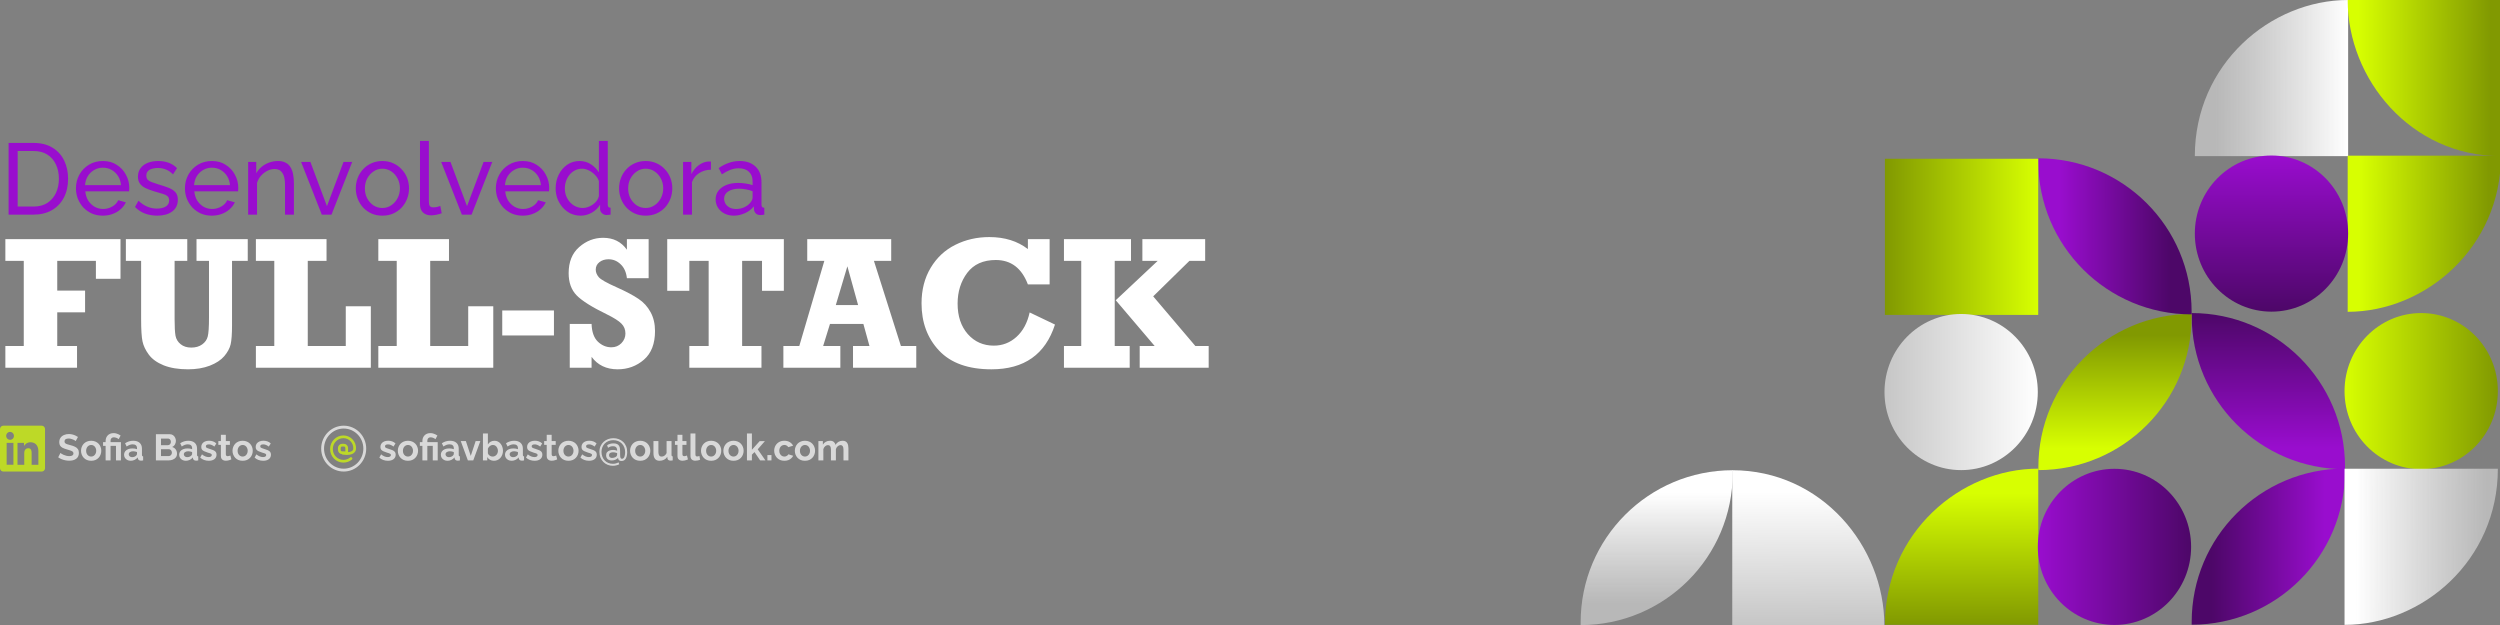 <svg width="1584" height="396" viewBox="0 0 1584 396" fill="none" xmlns="http://www.w3.org/2000/svg">
<rect x="0" y="0" width="1584" height="396" fill="#808080" stroke="none"/>
<g clip-path="url(#clip0_1376_3708)">
<path d="M1487.78 98.928L1487.78 0.001C1438.57 0 1390.64 40.699 1390.64 98.928L1487.78 98.928Z" fill="url(#paint0_linear_1376_3708)"/>
<path d="M1584.63 0.001L1487.49 0.001C1487.49 50.124 1527.46 98.929 1584.63 98.929L1584.63 0.001Z" fill="url(#paint1_linear_1376_3708)"/>
<path d="M1487.49 98.634L1487.49 197.562C1536.71 197.562 1584.63 156.864 1584.63 98.634L1487.49 98.634Z" fill="url(#paint2_linear_1376_3708)"/>
<ellipse cx="48.569" cy="49.463" rx="48.569" ry="49.463" transform="matrix(1 8.90318e-08 8.58428e-08 -1 1390.64 197.463)" fill="url(#paint3_linear_1376_3708)"/>
<path d="M1388.65 395.814C1442.29 395.814 1485.79 352.324 1485.79 298.676L1485.79 296.887V296.887C1432.14 296.887 1388.65 340.377 1388.65 394.025L1388.65 395.814V395.814Z" fill="url(#paint4_linear_1376_3708)"/>
<path d="M1388.65 200.14C1388.65 253.789 1432.14 297.28 1485.79 297.28V297.28L1485.79 295.493C1485.79 241.844 1442.3 198.353 1388.65 198.353V198.353L1388.65 200.14Z" fill="url(#paint5_linear_1376_3708)"/>
<ellipse cx="48.569" cy="49.463" rx="48.569" ry="49.463" transform="matrix(1 8.90318e-08 8.58428e-08 -1 1485.5 297.28)" fill="url(#paint6_linear_1376_3708)"/>
<path d="M1485.5 296.986L1485.5 395.914C1534.71 395.914 1582.64 355.216 1582.64 296.986L1485.5 296.986Z" fill="url(#paint7_linear_1376_3708)"/>
<path d="M1291.44 395.863L1291.44 296.935C1242.22 296.935 1194.3 337.634 1194.3 395.863L1291.44 395.863Z" fill="url(#paint8_linear_1376_3708)"/>
<ellipse cx="48.569" cy="49.463" rx="48.569" ry="49.463" transform="matrix(-1 0 0 1 1388.29 297.034)" fill="url(#paint9_linear_1376_3708)"/>
<path d="M1097.85 297.934C1044.64 297.934 1001.5 341.072 1001.5 394.284L1001.5 396.059V396.059C1054.71 396.059 1097.85 352.921 1097.85 299.708L1097.85 297.934V297.934Z" fill="url(#paint10_linear_1376_3708)"/>
<path d="M1097.56 396.058H1193.91C1193.91 346.342 1154.27 297.933 1097.56 297.933V396.058Z" fill="url(#paint11_linear_1376_3708)"/>
<path d="M1291.51 297.864C1345.16 297.845 1388.63 254.339 1388.61 200.69L1388.61 198.901V198.901C1334.97 198.921 1291.49 242.427 1291.51 296.075L1291.51 297.864V297.864Z" fill="url(#paint12_linear_1376_3708)"/>
<path d="M1388.61 197.41C1388.59 143.761 1345.09 100.285 1291.44 100.305V100.305L1291.44 102.092C1291.46 155.74 1334.96 199.216 1388.61 199.196V199.196L1388.61 197.41Z" fill="url(#paint13_linear_1376_3708)"/>
<rect width="98.927" height="97.139" transform="matrix(-0 -1 -1 0 1291.41 199.524)" fill="url(#paint14_linear_1376_3708)"/>
<ellipse cx="49.463" cy="48.569" rx="49.463" ry="48.569" transform="matrix(-0 -1 -1 0 1291.15 297.865)" fill="url(#paint15_linear_1376_3708)"/>
<path d="M5.44 136V90.56H21.184C26.048 90.56 30.101 91.584 33.344 93.632C36.629 95.637 39.083 98.368 40.704 101.824C42.325 105.237 43.136 109.035 43.136 113.216C43.136 117.824 42.24 121.835 40.448 125.248C38.656 128.661 36.117 131.307 32.832 133.184C29.547 135.061 25.664 136 21.184 136H5.44ZM37.312 113.216C37.312 109.803 36.672 106.773 35.392 104.128C34.155 101.483 32.341 99.413 29.952 97.92C27.563 96.427 24.64 95.68 21.184 95.68H11.2V130.88H21.184C24.683 130.88 27.627 130.112 30.016 128.576C32.405 126.997 34.219 124.885 35.456 122.24C36.693 119.552 37.312 116.544 37.312 113.216ZM65.141 136.64C62.623 136.64 60.319 136.192 58.228 135.296C56.181 134.357 54.389 133.099 52.852 131.52C51.359 129.899 50.186 128.043 49.333 125.952C48.522 123.861 48.117 121.643 48.117 119.296C48.117 116.139 48.842 113.259 50.292 110.656C51.743 108.053 53.748 105.963 56.309 104.384C58.911 102.805 61.877 102.016 65.204 102.016C68.575 102.016 71.498 102.827 73.972 104.448C76.49 106.027 78.431 108.117 79.796 110.72C81.204 113.28 81.909 116.053 81.909 119.04C81.909 119.467 81.887 119.893 81.844 120.32C81.844 120.704 81.823 121.003 81.781 121.216H54.069C54.239 123.392 54.837 125.333 55.861 127.04C56.927 128.704 58.292 130.027 59.956 131.008C61.62 131.947 63.413 132.416 65.332 132.416C67.38 132.416 69.3 131.904 71.093 130.88C72.927 129.856 74.186 128.512 74.868 126.848L79.733 128.192C79.007 129.813 77.919 131.264 76.469 132.544C75.061 133.824 73.375 134.827 71.412 135.552C69.493 136.277 67.402 136.64 65.141 136.64ZM53.877 117.312H76.66C76.49 115.136 75.871 113.216 74.805 111.552C73.738 109.888 72.373 108.587 70.709 107.648C69.044 106.709 67.21 106.24 65.204 106.24C63.242 106.24 61.428 106.709 59.764 107.648C58.1 108.587 56.735 109.888 55.669 111.552C54.645 113.216 54.047 115.136 53.877 117.312ZM99.625 136.64C96.852 136.64 94.249 136.192 91.817 135.296C89.385 134.357 87.294 132.971 85.545 131.136L87.721 127.168C89.641 128.96 91.561 130.24 93.481 131.008C95.401 131.776 97.364 132.16 99.369 132.16C101.673 132.16 103.55 131.733 105.001 130.88C106.452 129.984 107.177 128.683 107.177 126.976C107.177 125.739 106.793 124.821 106.025 124.224C105.3 123.627 104.254 123.136 102.889 122.752C101.524 122.325 99.902 121.856 98.025 121.344C95.721 120.661 93.78 119.936 92.201 119.168C90.622 118.4 89.428 117.44 88.617 116.288C87.806 115.136 87.401 113.685 87.401 111.936C87.401 109.803 87.956 108.011 89.065 106.56C90.174 105.067 91.689 103.936 93.609 103.168C95.572 102.4 97.79 102.016 100.265 102.016C102.74 102.016 104.98 102.4 106.985 103.168C108.99 103.936 110.718 105.067 112.169 106.56L109.609 110.464C108.286 109.099 106.836 108.096 105.257 107.456C103.678 106.773 101.908 106.432 99.945 106.432C98.793 106.432 97.662 106.581 96.553 106.88C95.444 107.136 94.526 107.627 93.801 108.352C93.076 109.035 92.713 110.016 92.713 111.296C92.713 112.363 92.99 113.216 93.545 113.856C94.142 114.453 94.996 114.965 96.105 115.392C97.257 115.819 98.644 116.288 100.265 116.8C102.782 117.525 104.958 118.251 106.793 118.976C108.67 119.701 110.121 120.64 111.145 121.792C112.169 122.944 112.681 124.544 112.681 126.592C112.681 129.749 111.486 132.224 109.097 134.016C106.708 135.765 103.55 136.64 99.625 136.64ZM134.203 136.64C131.686 136.64 129.382 136.192 127.291 135.296C125.243 134.357 123.451 133.099 121.915 131.52C120.422 129.899 119.248 128.043 118.395 125.952C117.584 123.861 117.179 121.643 117.179 119.296C117.179 116.139 117.904 113.259 119.355 110.656C120.806 108.053 122.811 105.963 125.371 104.384C127.974 102.805 130.939 102.016 134.267 102.016C137.638 102.016 140.56 102.827 143.035 104.448C145.552 106.027 147.494 108.117 148.859 110.72C150.267 113.28 150.971 116.053 150.971 119.04C150.971 119.467 150.95 119.893 150.907 120.32C150.907 120.704 150.886 121.003 150.843 121.216H123.131C123.302 123.392 123.899 125.333 124.923 127.04C125.99 128.704 127.355 130.027 129.019 131.008C130.683 131.947 132.475 132.416 134.395 132.416C136.443 132.416 138.363 131.904 140.155 130.88C141.99 129.856 143.248 128.512 143.931 126.848L148.795 128.192C148.07 129.813 146.982 131.264 145.531 132.544C144.123 133.824 142.438 134.827 140.475 135.552C138.555 136.277 136.464 136.64 134.203 136.64ZM122.939 117.312H145.723C145.552 115.136 144.934 113.216 143.867 111.552C142.8 109.888 141.435 108.587 139.771 107.648C138.107 106.709 136.272 106.24 134.267 106.24C132.304 106.24 130.491 106.709 128.827 107.648C127.163 108.587 125.798 109.888 124.731 111.552C123.707 113.216 123.11 115.136 122.939 117.312ZM186.224 136H180.592V117.312C180.592 113.771 180.037 111.189 178.928 109.568C177.861 107.904 176.218 107.072 174 107.072C172.464 107.072 170.928 107.456 169.392 108.224C167.898 108.992 166.554 110.037 165.36 111.36C164.208 112.64 163.376 114.133 162.864 115.84V136H157.232V102.592H162.352V109.76C163.248 108.181 164.4 106.816 165.808 105.664C167.216 104.512 168.816 103.616 170.608 102.976C172.4 102.336 174.277 102.016 176.24 102.016C178.16 102.016 179.76 102.379 181.04 103.104C182.362 103.787 183.386 104.768 184.112 106.048C184.88 107.285 185.413 108.757 185.712 110.464C186.053 112.171 186.224 114.027 186.224 116.032V136ZM203.894 136L190.774 102.592H196.662L207.158 130.624L217.654 102.592H223.158L210.038 136H203.894ZM242.261 136.64C239.744 136.64 237.461 136.192 235.413 135.296C233.365 134.357 231.594 133.099 230.101 131.52C228.608 129.899 227.456 128.043 226.645 125.952C225.834 123.861 225.429 121.664 225.429 119.36C225.429 117.013 225.834 114.795 226.645 112.704C227.456 110.613 228.608 108.779 230.101 107.2C231.594 105.579 233.365 104.32 235.413 103.424C237.504 102.485 239.786 102.016 242.261 102.016C244.778 102.016 247.061 102.485 249.109 103.424C251.157 104.32 252.928 105.579 254.421 107.2C255.957 108.779 257.13 110.613 257.941 112.704C258.752 114.795 259.157 117.013 259.157 119.36C259.157 121.664 258.752 123.861 257.941 125.952C257.13 128.043 255.978 129.899 254.485 131.52C252.992 133.099 251.2 134.357 249.109 135.296C247.061 136.192 244.778 136.64 242.261 136.64ZM231.189 119.424C231.189 121.728 231.68 123.819 232.661 125.696C233.685 127.573 235.029 129.067 236.693 130.176C238.357 131.243 240.213 131.776 242.261 131.776C244.309 131.776 246.165 131.221 247.829 130.112C249.536 129.003 250.88 127.509 251.861 125.632C252.885 123.712 253.397 121.6 253.397 119.296C253.397 116.992 252.885 114.901 251.861 113.024C250.88 111.147 249.536 109.653 247.829 108.544C246.165 107.435 244.309 106.88 242.261 106.88C240.213 106.88 238.357 107.456 236.693 108.608C235.029 109.717 233.685 111.211 232.661 113.088C231.68 114.965 231.189 117.077 231.189 119.424ZM266.11 89.28H271.742V127.36C271.742 129.195 271.998 130.325 272.51 130.752C273.022 131.179 273.64 131.392 274.366 131.392C275.262 131.392 276.115 131.307 276.926 131.136C277.736 130.923 278.419 130.709 278.974 130.496L279.87 135.104C278.931 135.488 277.822 135.808 276.542 136.064C275.262 136.32 274.131 136.448 273.15 136.448C270.974 136.448 269.246 135.829 267.966 134.592C266.728 133.355 266.11 131.627 266.11 129.408V89.28ZM292.644 136L279.524 102.592H285.412L295.908 130.624L306.404 102.592H311.908L298.788 136H292.644ZM331.203 136.64C328.686 136.64 326.382 136.192 324.291 135.296C322.243 134.357 320.451 133.099 318.915 131.52C317.422 129.899 316.248 128.043 315.395 125.952C314.584 123.861 314.179 121.643 314.179 119.296C314.179 116.139 314.904 113.259 316.355 110.656C317.806 108.053 319.811 105.963 322.371 104.384C324.974 102.805 327.939 102.016 331.267 102.016C334.638 102.016 337.56 102.827 340.035 104.448C342.552 106.027 344.494 108.117 345.859 110.72C347.267 113.28 347.971 116.053 347.971 119.04C347.971 119.467 347.95 119.893 347.907 120.32C347.907 120.704 347.886 121.003 347.843 121.216H320.131C320.302 123.392 320.899 125.333 321.923 127.04C322.99 128.704 324.355 130.027 326.019 131.008C327.683 131.947 329.475 132.416 331.395 132.416C333.443 132.416 335.363 131.904 337.155 130.88C338.99 129.856 340.248 128.512 340.931 126.848L345.795 128.192C345.07 129.813 343.982 131.264 342.531 132.544C341.123 133.824 339.438 134.827 337.475 135.552C335.555 136.277 333.464 136.64 331.203 136.64ZM319.939 117.312H342.723C342.552 115.136 341.934 113.216 340.867 111.552C339.8 109.888 338.435 108.587 336.771 107.648C335.107 106.709 333.272 106.24 331.267 106.24C329.304 106.24 327.491 106.709 325.827 107.648C324.163 108.587 322.798 109.888 321.731 111.552C320.707 113.216 320.11 115.136 319.939 117.312ZM352.056 119.36C352.056 116.203 352.696 113.323 353.976 110.72C355.298 108.075 357.09 105.963 359.352 104.384C361.656 102.805 364.28 102.016 367.224 102.016C369.912 102.016 372.322 102.72 374.456 104.128C376.589 105.536 378.253 107.243 379.448 109.248V89.28H385.08V129.6C385.08 130.283 385.208 130.795 385.464 131.136C385.762 131.435 386.232 131.605 386.872 131.648V136C385.805 136.171 384.973 136.256 384.376 136.256C383.266 136.256 382.285 135.872 381.432 135.104C380.621 134.336 380.216 133.483 380.216 132.544V129.728C378.893 131.861 377.122 133.547 374.904 134.784C372.685 136.021 370.381 136.64 367.992 136.64C365.688 136.64 363.554 136.192 361.592 135.296C359.672 134.357 357.986 133.077 356.536 131.456C355.128 129.835 354.018 128 353.208 125.952C352.44 123.861 352.056 121.664 352.056 119.36ZM379.448 124.288V114.688C378.936 113.237 378.104 111.936 376.952 110.784C375.8 109.589 374.498 108.651 373.048 107.968C371.64 107.243 370.232 106.88 368.824 106.88C367.16 106.88 365.645 107.243 364.28 107.968C362.957 108.651 361.805 109.589 360.824 110.784C359.885 111.936 359.16 113.259 358.648 114.752C358.136 116.245 357.88 117.803 357.88 119.424C357.88 121.088 358.157 122.667 358.712 124.16C359.309 125.653 360.12 126.976 361.144 128.128C362.21 129.28 363.426 130.176 364.792 130.816C366.2 131.456 367.714 131.776 369.336 131.776C370.36 131.776 371.405 131.584 372.472 131.2C373.581 130.816 374.626 130.283 375.608 129.6C376.589 128.917 377.421 128.128 378.104 127.232C378.786 126.293 379.234 125.312 379.448 124.288ZM409.074 136.64C406.556 136.64 404.274 136.192 402.226 135.296C400.178 134.357 398.407 133.099 396.914 131.52C395.42 129.899 394.268 128.043 393.458 125.952C392.647 123.861 392.242 121.664 392.242 119.36C392.242 117.013 392.647 114.795 393.458 112.704C394.268 110.613 395.42 108.779 396.914 107.2C398.407 105.579 400.178 104.32 402.226 103.424C404.316 102.485 406.599 102.016 409.074 102.016C411.591 102.016 413.874 102.485 415.922 103.424C417.97 104.32 419.74 105.579 421.234 107.2C422.77 108.779 423.943 110.613 424.754 112.704C425.564 114.795 425.97 117.013 425.97 119.36C425.97 121.664 425.564 123.861 424.754 125.952C423.943 128.043 422.791 129.899 421.298 131.52C419.804 133.099 418.012 134.357 415.922 135.296C413.874 136.192 411.591 136.64 409.074 136.64ZM398.002 119.424C398.002 121.728 398.492 123.819 399.474 125.696C400.498 127.573 401.842 129.067 403.506 130.176C405.17 131.243 407.026 131.776 409.074 131.776C411.122 131.776 412.978 131.221 414.642 130.112C416.348 129.003 417.692 127.509 418.674 125.632C419.698 123.712 420.21 121.6 420.21 119.296C420.21 116.992 419.698 114.901 418.674 113.024C417.692 111.147 416.348 109.653 414.642 108.544C412.978 107.435 411.122 106.88 409.074 106.88C407.026 106.88 405.17 107.456 403.506 108.608C401.842 109.717 400.498 111.211 399.474 113.088C398.492 114.965 398.002 117.077 398.002 119.424ZM450.458 107.52C447.642 107.563 445.146 108.288 442.97 109.696C440.837 111.061 439.322 112.96 438.426 115.392V136H432.794V102.592H438.042V110.336C439.194 108.032 440.709 106.176 442.586 104.768C444.506 103.317 446.511 102.507 448.602 102.336C449.029 102.336 449.391 102.336 449.69 102.336C449.989 102.336 450.245 102.357 450.458 102.4V107.52ZM453.42 126.336C453.42 124.203 454.017 122.368 455.212 120.832C456.449 119.253 458.135 118.037 460.268 117.184C462.401 116.331 464.876 115.904 467.692 115.904C469.185 115.904 470.764 116.032 472.428 116.288C474.092 116.501 475.564 116.843 476.844 117.312V114.88C476.844 112.32 476.076 110.315 474.54 108.864C473.004 107.371 470.828 106.624 468.012 106.624C466.177 106.624 464.407 106.965 462.7 107.648C461.036 108.288 459.265 109.227 457.388 110.464L455.34 106.496C457.516 105.003 459.692 103.893 461.868 103.168C464.044 102.4 466.305 102.016 468.652 102.016C472.919 102.016 476.289 103.211 478.764 105.6C481.239 107.947 482.476 111.232 482.476 115.456V129.6C482.476 130.283 482.604 130.795 482.86 131.136C483.159 131.435 483.628 131.605 484.268 131.648V136C483.713 136.085 483.223 136.149 482.796 136.192C482.412 136.235 482.092 136.256 481.836 136.256C480.513 136.256 479.511 135.893 478.828 135.168C478.188 134.443 477.825 133.675 477.74 132.864L477.612 130.752C476.161 132.629 474.263 134.08 471.916 135.104C469.569 136.128 467.244 136.64 464.94 136.64C462.721 136.64 460.737 136.192 458.988 135.296C457.239 134.357 455.873 133.12 454.892 131.584C453.911 130.005 453.42 128.256 453.42 126.336ZM475.18 128.704C475.692 128.107 476.097 127.509 476.396 126.912C476.695 126.272 476.844 125.739 476.844 125.312V121.152C475.521 120.64 474.135 120.256 472.684 120C471.233 119.701 469.804 119.552 468.396 119.552C465.537 119.552 463.212 120.128 461.42 121.28C459.671 122.389 458.796 123.925 458.796 125.888C458.796 126.955 459.073 128 459.628 129.024C460.225 130.005 461.079 130.816 462.188 131.456C463.34 132.096 464.748 132.416 466.412 132.416C468.161 132.416 469.825 132.075 471.404 131.392C472.983 130.667 474.241 129.771 475.18 128.704Z" fill="#990DCE"/>
<path d="M3.398 233V219.23H15.059V165.266H3.398V151.496H76.348V176.633H60.762V165.266H36.27V184.133H53.906V197.902H36.27V219.23H48.809V233H3.398ZM79.746 165.266V151.496H118.652V165.266H110.625V202.121C110.625 207.043 110.82 210.598 111.211 212.785C111.641 214.934 112.734 216.711 114.492 218.117C116.25 219.523 118.477 220.227 121.172 220.227C123.945 220.227 126.25 219.562 128.086 218.234C129.922 216.906 131.094 215.246 131.602 213.254C132.148 211.262 132.422 207.199 132.422 201.066V165.266H124.512V151.496H156.973V165.266H147.012V206.047C147.012 211.594 146.719 215.637 146.133 218.176C145.547 220.676 144.199 223.176 142.09 225.676C139.98 228.137 136.914 230.148 132.891 231.711C128.906 233.234 124.316 233.996 119.121 233.996C113.105 233.996 107.969 233.156 103.711 231.477C99.492 229.758 96.348 227.492 94.277 224.68C92.207 221.867 90.879 219.074 90.293 216.301C89.707 213.527 89.414 208.801 89.414 202.121V165.266H79.746ZM162.129 233V219.23H173.789V165.266H162.129V151.496H206.895V165.266H195V219.23H219.082V194.035H234.961V233H162.129ZM239.707 233V219.23H251.367V165.266H239.707V151.496H284.473V165.266H272.578V219.23H296.66V194.035H312.539V233H239.707ZM318.223 212.551V196.73H350.977V212.551H318.223ZM360.996 233V205.227H374.824C374.98 210.305 376.309 214.055 378.809 216.477C381.309 218.859 384.16 220.051 387.363 220.051C389.863 220.051 391.973 219.191 393.691 217.473C395.41 215.715 396.27 213.664 396.27 211.32C396.27 208.82 395.43 206.73 393.75 205.051C392.07 203.332 389.004 201.379 384.551 199.191C375.137 194.621 368.73 190.598 365.332 187.121C361.973 183.645 360.293 178.957 360.293 173.059C360.293 165.949 362.52 160.441 366.973 156.535C371.426 152.629 376.484 150.676 382.148 150.676C388.633 150.676 393.652 153.195 397.207 158.234V151.496H410.977V176.281H397.207C396.777 172.453 395.449 169.504 393.223 167.434C391.035 165.324 388.477 164.27 385.547 164.27C383.281 164.27 381.367 164.875 379.805 166.086C378.242 167.297 377.461 168.879 377.461 170.832C377.461 172.512 378.105 174.113 379.395 175.637C380.684 177.121 384.453 179.25 390.703 182.023C396.719 184.719 401.328 187.16 404.531 189.348C407.773 191.496 410.332 194.309 412.207 197.785C414.082 201.223 415.02 205.207 415.02 209.738C415.02 217.785 412.676 223.84 407.988 227.902C403.301 231.965 397.754 233.996 391.348 233.996C384.199 233.996 378.691 231.359 374.824 226.086V233H360.996ZM436.758 233V219.23H449.004V165.266H436.758V184.25H422.754V151.496H496.641V184.25H482.812V165.266H470.215V219.23H482.461V233H436.758ZM580.547 219.23V233H540.469V219.23H550.898L547.031 205.227H525.879L521.543 219.23H532.441V233H496.348V219.23H506.426L522.305 165.266H511.465V151.496H564.668V165.266H553.711L570.82 219.23H580.547ZM543.691 193.273L536.895 168.723L529.57 193.273H543.691ZM651.27 151.496H665.039V180.207H651.27C647.363 169.895 640.586 164.738 630.938 164.738C622.969 164.738 616.934 167.453 612.832 172.883C608.77 178.312 606.738 184.816 606.738 192.395C606.738 200.324 608.887 206.75 613.184 211.672C617.52 216.555 623.027 218.996 629.707 218.996C635.176 218.996 639.961 217.141 644.062 213.43C648.164 209.719 650.938 204.562 652.383 197.961L668.438 205.637C662.344 224.543 648.926 233.996 628.184 233.996C613.535 233.996 602.48 230.051 595.02 222.16C587.598 214.27 583.887 204.289 583.887 192.219C583.887 183.625 585.82 176.105 589.688 169.66C593.555 163.215 598.75 158.371 605.273 155.129C611.836 151.848 619.023 150.207 626.836 150.207C636.562 150.207 644.707 152.746 651.27 157.824V151.496ZM674.121 233V219.23H685.078V165.266H674.121V151.496H716.602V165.266H706.289V219.23H715.781V233H674.121ZM722.109 233V219.23H731.602L706.934 190.227L733.535 165.266H723.809V151.496H763.594V165.266H753.633L730.664 187.766L757.383 219.23H765.82V233H722.109Z" fill="white"/>
<g opacity="0.7">
<path d="M26.43 269.714H2.107C1.548 269.714 1.012 269.94 0.617 270.343C0.222 270.745 0 271.291 0 271.86V296.63C0 297.199 0.222 297.745 0.617 298.147C1.012 298.55 1.548 298.776 2.107 298.776H26.43C26.988 298.776 27.524 298.55 27.919 298.147C28.314 297.745 28.536 297.199 28.536 296.63V271.86C28.536 271.291 28.314 270.745 27.919 270.343C27.524 269.94 26.988 269.714 26.43 269.714ZM8.505 294.471H4.215V280.592H8.505V294.471ZM6.357 278.669C5.871 278.666 5.396 278.516 4.992 278.239C4.589 277.962 4.275 277.569 4.091 277.11C3.907 276.651 3.86 276.147 3.957 275.661C4.054 275.176 4.29 274.73 4.635 274.381C4.98 274.031 5.419 273.794 5.897 273.699C6.374 273.603 6.869 273.654 7.318 273.845C7.768 274.035 8.151 274.357 8.421 274.769C8.691 275.182 8.835 275.667 8.834 276.162C8.839 276.494 8.778 276.823 8.655 277.131C8.532 277.438 8.349 277.717 8.118 277.951C7.887 278.185 7.612 278.369 7.309 278.492C7.007 278.616 6.683 278.676 6.357 278.669ZM24.319 294.483H20.031V286.901C20.031 284.665 19.097 283.974 17.893 283.974C16.62 283.974 15.372 284.951 15.372 286.957V294.483H11.082V280.602H15.207V282.525H15.263C15.677 281.672 17.128 280.213 19.341 280.213C21.735 280.213 24.321 281.66 24.321 285.898L24.319 294.483Z" fill="#D7FF01"/>
<path d="M47.972 279.471C47.864 279.362 47.661 279.214 47.365 279.027C47.085 278.84 46.734 278.661 46.313 278.489C45.908 278.318 45.465 278.17 44.982 278.045C44.499 277.905 44.008 277.835 43.51 277.835C42.637 277.835 41.975 277.999 41.524 278.326C41.087 278.653 40.869 279.112 40.869 279.704C40.869 280.156 41.01 280.514 41.29 280.779C41.57 281.044 41.991 281.27 42.552 281.457C43.112 281.644 43.813 281.846 44.655 282.064C45.745 282.329 46.687 282.656 47.482 283.046C48.292 283.419 48.907 283.918 49.328 284.541C49.764 285.149 49.982 285.959 49.982 286.971C49.982 287.859 49.818 288.622 49.491 289.261C49.164 289.884 48.712 290.39 48.136 290.78C47.56 291.169 46.906 291.457 46.173 291.644C45.441 291.815 44.662 291.901 43.837 291.901C43.011 291.901 42.186 291.815 41.36 291.644C40.535 291.473 39.74 291.231 38.977 290.92C38.214 290.593 37.513 290.203 36.874 289.752L38.299 286.971C38.439 287.111 38.689 287.298 39.047 287.532C39.405 287.75 39.841 287.976 40.355 288.209C40.869 288.427 41.43 288.614 42.038 288.77C42.645 288.926 43.261 289.004 43.883 289.004C44.756 289.004 45.418 288.856 45.87 288.56C46.321 288.264 46.547 287.843 46.547 287.298C46.547 286.8 46.368 286.41 46.01 286.13C45.651 285.85 45.153 285.608 44.514 285.406C43.876 285.187 43.12 284.954 42.248 284.705C41.204 284.409 40.332 284.082 39.631 283.723C38.93 283.349 38.408 282.882 38.066 282.321C37.723 281.761 37.551 281.06 37.551 280.218C37.551 279.081 37.816 278.131 38.346 277.368C38.891 276.589 39.623 276.005 40.542 275.615C41.461 275.21 42.482 275.008 43.603 275.008C44.382 275.008 45.114 275.094 45.8 275.265C46.501 275.436 47.155 275.662 47.762 275.943C48.37 276.223 48.915 276.527 49.398 276.854L47.972 279.471ZM57.769 291.948C56.772 291.948 55.877 291.784 55.082 291.457C54.288 291.115 53.61 290.647 53.049 290.055C52.504 289.463 52.084 288.786 51.788 288.022C51.492 287.259 51.344 286.457 51.344 285.616C51.344 284.759 51.492 283.949 51.788 283.186C52.084 282.423 52.504 281.745 53.049 281.153C53.61 280.561 54.288 280.102 55.082 279.774C55.877 279.432 56.772 279.26 57.769 279.26C58.766 279.26 59.654 279.432 60.433 279.774C61.227 280.102 61.905 280.561 62.466 281.153C63.026 281.745 63.447 282.423 63.727 283.186C64.023 283.949 64.171 284.759 64.171 285.616C64.171 286.457 64.023 287.259 63.727 288.022C63.447 288.786 63.026 289.463 62.466 290.055C61.92 290.647 61.251 291.115 60.456 291.457C59.662 291.784 58.766 291.948 57.769 291.948ZM54.568 285.616C54.568 286.332 54.708 286.971 54.989 287.532C55.269 288.077 55.651 288.505 56.134 288.817C56.617 289.128 57.162 289.284 57.769 289.284C58.361 289.284 58.898 289.128 59.381 288.817C59.864 288.49 60.246 288.054 60.526 287.508C60.822 286.948 60.97 286.309 60.97 285.592C60.97 284.892 60.822 284.261 60.526 283.7C60.246 283.139 59.864 282.703 59.381 282.391C58.898 282.08 58.361 281.924 57.769 281.924C57.162 281.924 56.617 282.088 56.134 282.415C55.651 282.726 55.269 283.162 54.989 283.723C54.708 284.268 54.568 284.899 54.568 285.616ZM66.918 282.508H65.306V280.125H66.918V279.377C66.918 278.692 67.027 278.053 67.245 277.461C67.479 276.869 67.806 276.348 68.227 275.896C68.663 275.429 69.185 275.07 69.792 274.821C70.415 274.556 71.116 274.424 71.895 274.424C72.487 274.424 73.04 274.486 73.554 274.611C74.084 274.735 74.582 274.914 75.049 275.148C75.532 275.382 75.992 275.647 76.428 275.943L75.19 278.279C74.785 277.921 74.309 277.633 73.764 277.415C73.219 277.196 72.666 277.087 72.105 277.087C71.654 277.087 71.272 277.189 70.96 277.391C70.649 277.594 70.415 277.859 70.26 278.186C70.119 278.513 70.049 278.871 70.049 279.26V280.125H76.615V291.714H73.484V282.508H70.049V291.714H66.918V282.508ZM78.609 288.093C78.609 287.298 78.827 286.605 79.264 286.013C79.715 285.406 80.338 284.938 81.133 284.611C81.927 284.284 82.838 284.12 83.867 284.12C84.381 284.12 84.902 284.159 85.432 284.237C85.962 284.315 86.421 284.44 86.811 284.611V283.957C86.811 283.178 86.577 282.578 86.11 282.158C85.658 281.737 84.98 281.527 84.077 281.527C83.407 281.527 82.768 281.644 82.161 281.877C81.553 282.111 80.915 282.454 80.245 282.905L79.24 280.849C80.05 280.32 80.876 279.922 81.717 279.658C82.574 279.393 83.469 279.26 84.404 279.26C86.149 279.26 87.504 279.697 88.47 280.569C89.451 281.441 89.942 282.687 89.942 284.307V288.209C89.942 288.537 89.996 288.77 90.105 288.91C90.23 289.051 90.424 289.136 90.689 289.167V291.714C90.409 291.761 90.152 291.8 89.918 291.831C89.7 291.862 89.513 291.878 89.358 291.878C88.734 291.878 88.259 291.738 87.932 291.457C87.621 291.177 87.426 290.834 87.348 290.429L87.278 289.798C86.748 290.484 86.086 291.013 85.292 291.387C84.497 291.761 83.687 291.948 82.862 291.948C82.052 291.948 81.32 291.784 80.665 291.457C80.027 291.115 79.521 290.655 79.147 290.079C78.788 289.487 78.609 288.825 78.609 288.093ZM86.227 288.723C86.398 288.537 86.538 288.35 86.647 288.163C86.756 287.976 86.811 287.804 86.811 287.649V286.41C86.437 286.255 86.032 286.138 85.596 286.06C85.159 285.966 84.747 285.92 84.357 285.92C83.547 285.92 82.877 286.099 82.348 286.457C81.834 286.8 81.577 287.259 81.577 287.836C81.577 288.147 81.662 288.443 81.834 288.723C82.005 289.004 82.254 289.23 82.582 289.401C82.909 289.572 83.298 289.658 83.75 289.658C84.217 289.658 84.677 289.572 85.128 289.401C85.58 289.214 85.946 288.988 86.227 288.723ZM112.149 287.438C112.149 288.373 111.908 289.16 111.425 289.798C110.942 290.421 110.288 290.896 109.462 291.224C108.652 291.551 107.764 291.714 106.799 291.714H98.784V275.125H107.663C108.442 275.125 109.112 275.335 109.673 275.756C110.249 276.161 110.685 276.69 110.981 277.344C111.293 277.983 111.448 278.653 111.448 279.354C111.448 280.148 111.246 280.904 110.841 281.62C110.436 282.337 109.844 282.867 109.065 283.209C110.015 283.49 110.763 283.996 111.308 284.728C111.869 285.46 112.149 286.364 112.149 287.438ZM108.902 286.831C108.902 286.41 108.816 286.036 108.645 285.709C108.473 285.367 108.24 285.102 107.944 284.915C107.663 284.712 107.336 284.611 106.962 284.611H102.009V288.98H106.799C107.188 288.98 107.539 288.887 107.85 288.7C108.177 288.498 108.434 288.233 108.621 287.906C108.808 287.579 108.902 287.22 108.902 286.831ZM102.009 277.882V282.064H106.308C106.666 282.064 106.993 281.979 107.289 281.807C107.585 281.636 107.819 281.394 107.99 281.083C108.177 280.771 108.271 280.398 108.271 279.961C108.271 279.541 108.185 279.175 108.014 278.863C107.858 278.552 107.64 278.31 107.359 278.139C107.095 277.968 106.791 277.882 106.448 277.882H102.009ZM113.521 288.093C113.521 287.298 113.739 286.605 114.175 286.013C114.627 285.406 115.25 284.938 116.044 284.611C116.839 284.284 117.75 284.12 118.778 284.12C119.292 284.12 119.814 284.159 120.343 284.237C120.873 284.315 121.332 284.44 121.722 284.611V283.957C121.722 283.178 121.488 282.578 121.021 282.158C120.569 281.737 119.892 281.527 118.988 281.527C118.318 281.527 117.68 281.644 117.072 281.877C116.465 282.111 115.826 282.454 115.156 282.905L114.151 280.849C114.961 280.32 115.787 279.922 116.628 279.658C117.485 279.393 118.381 279.26 119.315 279.26C121.06 279.26 122.415 279.697 123.381 280.569C124.362 281.441 124.853 282.687 124.853 284.307V288.209C124.853 288.537 124.907 288.77 125.016 288.91C125.141 289.051 125.336 289.136 125.601 289.167V291.714C125.32 291.761 125.063 291.8 124.829 291.831C124.611 291.862 124.424 291.878 124.269 291.878C123.646 291.878 123.171 291.738 122.843 291.457C122.532 291.177 122.337 290.834 122.259 290.429L122.189 289.798C121.66 290.484 120.998 291.013 120.203 291.387C119.409 291.761 118.599 291.948 117.773 291.948C116.963 291.948 116.231 291.784 115.577 291.457C114.938 291.115 114.432 290.655 114.058 290.079C113.7 289.487 113.521 288.825 113.521 288.093ZM121.138 288.723C121.309 288.537 121.449 288.35 121.558 288.163C121.667 287.976 121.722 287.804 121.722 287.649V286.41C121.348 286.255 120.943 286.138 120.507 286.06C120.071 285.966 119.658 285.92 119.269 285.92C118.459 285.92 117.789 286.099 117.259 286.457C116.745 286.8 116.488 287.259 116.488 287.836C116.488 288.147 116.574 288.443 116.745 288.723C116.916 289.004 117.166 289.23 117.493 289.401C117.82 289.572 118.209 289.658 118.661 289.658C119.128 289.658 119.588 289.572 120.04 289.401C120.491 289.214 120.857 288.988 121.138 288.723ZM132.288 291.948C131.245 291.948 130.248 291.777 129.297 291.434C128.347 291.091 127.529 290.585 126.844 289.915L127.966 287.882C128.698 288.474 129.414 288.91 130.115 289.191C130.832 289.471 131.517 289.611 132.171 289.611C132.779 289.611 133.262 289.502 133.62 289.284C133.994 289.066 134.181 288.739 134.181 288.303C134.181 288.007 134.08 287.781 133.877 287.625C133.675 287.454 133.379 287.306 132.989 287.181C132.615 287.057 132.156 286.917 131.611 286.761C130.707 286.465 129.952 286.177 129.344 285.896C128.737 285.616 128.277 285.265 127.966 284.845C127.67 284.409 127.522 283.856 127.522 283.186C127.522 282.376 127.724 281.683 128.129 281.106C128.55 280.514 129.126 280.055 129.858 279.728C130.606 279.401 131.478 279.237 132.475 279.237C133.347 279.237 134.173 279.377 134.952 279.658C135.731 279.922 136.439 280.359 137.078 280.966L135.816 282.952C135.193 282.469 134.601 282.119 134.041 281.901C133.48 281.667 132.911 281.55 132.335 281.55C132.008 281.55 131.696 281.589 131.4 281.667C131.12 281.745 130.886 281.877 130.699 282.064C130.528 282.236 130.442 282.485 130.442 282.812C130.442 283.108 130.52 283.342 130.676 283.513C130.847 283.669 131.097 283.809 131.424 283.934C131.766 284.058 132.179 284.198 132.662 284.354C133.643 284.635 134.469 284.923 135.139 285.219C135.824 285.515 136.338 285.881 136.681 286.317C137.024 286.737 137.195 287.322 137.195 288.069C137.195 289.284 136.751 290.234 135.863 290.92C134.975 291.605 133.784 291.948 132.288 291.948ZM146.593 291.083C146.328 291.192 146.009 291.317 145.635 291.457C145.261 291.597 144.856 291.706 144.42 291.784C143.999 291.878 143.571 291.925 143.135 291.925C142.558 291.925 142.029 291.823 141.546 291.621C141.063 291.418 140.674 291.099 140.378 290.663C140.097 290.211 139.957 289.627 139.957 288.91V281.877H138.345V279.471H139.957V275.499H143.088V279.471H145.658V281.877H143.088V287.859C143.104 288.28 143.22 288.583 143.438 288.77C143.657 288.957 143.929 289.051 144.256 289.051C144.583 289.051 144.903 288.996 145.214 288.887C145.526 288.778 145.775 288.685 145.962 288.607L146.593 291.083ZM153.741 291.948C152.744 291.948 151.848 291.784 151.054 291.457C150.259 291.115 149.582 290.647 149.021 290.055C148.476 289.463 148.055 288.786 147.759 288.022C147.463 287.259 147.315 286.457 147.315 285.616C147.315 284.759 147.463 283.949 147.759 283.186C148.055 282.423 148.476 281.745 149.021 281.153C149.582 280.561 150.259 280.102 151.054 279.774C151.848 279.432 152.744 279.26 153.741 279.26C154.738 279.26 155.626 279.432 156.405 279.774C157.199 280.102 157.877 280.561 158.437 281.153C158.998 281.745 159.419 282.423 159.699 283.186C159.995 283.949 160.143 284.759 160.143 285.616C160.143 286.457 159.995 287.259 159.699 288.022C159.419 288.786 158.998 289.463 158.437 290.055C157.892 290.647 157.222 291.115 156.428 291.457C155.634 291.784 154.738 291.948 153.741 291.948ZM150.54 285.616C150.54 286.332 150.68 286.971 150.96 287.532C151.241 288.077 151.622 288.505 152.105 288.817C152.588 289.128 153.133 289.284 153.741 289.284C154.333 289.284 154.87 289.128 155.353 288.817C155.836 288.49 156.218 288.054 156.498 287.508C156.794 286.948 156.942 286.309 156.942 285.592C156.942 284.892 156.794 284.261 156.498 283.7C156.218 283.139 155.836 282.703 155.353 282.391C154.87 282.08 154.333 281.924 153.741 281.924C153.133 281.924 152.588 282.088 152.105 282.415C151.622 282.726 151.241 283.162 150.96 283.723C150.68 284.268 150.54 284.899 150.54 285.616ZM166.766 291.948C165.722 291.948 164.725 291.777 163.775 291.434C162.825 291.091 162.007 290.585 161.322 289.915L162.443 287.882C163.175 288.474 163.892 288.91 164.593 289.191C165.309 289.471 165.995 289.611 166.649 289.611C167.257 289.611 167.739 289.502 168.098 289.284C168.472 289.066 168.659 288.739 168.659 288.303C168.659 288.007 168.557 287.781 168.355 287.625C168.152 287.454 167.856 287.306 167.467 287.181C167.093 287.057 166.634 286.917 166.088 286.761C165.185 286.465 164.429 286.177 163.822 285.896C163.214 285.616 162.755 285.265 162.443 284.845C162.147 284.409 161.999 283.856 161.999 283.186C161.999 282.376 162.202 281.683 162.607 281.106C163.027 280.514 163.604 280.055 164.336 279.728C165.084 279.401 165.956 279.237 166.953 279.237C167.825 279.237 168.651 279.377 169.43 279.658C170.208 279.922 170.917 280.359 171.556 280.966L170.294 282.952C169.671 282.469 169.079 282.119 168.518 281.901C167.958 281.667 167.389 281.55 166.813 281.55C166.486 281.55 166.174 281.589 165.878 281.667C165.598 281.745 165.364 281.877 165.177 282.064C165.006 282.236 164.92 282.485 164.92 282.812C164.92 283.108 164.998 283.342 165.154 283.513C165.325 283.669 165.574 283.809 165.901 283.934C166.244 284.058 166.657 284.198 167.14 284.354C168.121 284.635 168.947 284.923 169.616 285.219C170.302 285.515 170.816 285.881 171.159 286.317C171.501 286.737 171.673 287.322 171.673 288.069C171.673 289.284 171.229 290.234 170.341 290.92C169.453 291.605 168.261 291.948 166.766 291.948Z" fill="white"/>
</g>
<g opacity="0.7">
<g clip-path="url(#clip1_1376_3708)">
<path d="M231.126 284.242C231.126 291.78 225.13 297.863 217.768 297.863C210.406 297.863 204.409 291.78 204.409 284.242C204.409 276.703 210.406 270.621 217.768 270.621C225.13 270.621 231.126 276.703 231.126 284.242Z" stroke="white" stroke-width="1.813"/>
<path d="M219.677 286.853H216.773C215.799 286.853 214.986 286.047 214.986 285.017V283.88C214.986 282.85 215.799 282.044 216.773 282.044H217.89C218.863 282.044 219.677 282.85 219.677 283.88V286.853Z" stroke="#D7FF01" stroke-width="1.727" stroke-miterlimit="10" stroke-linecap="round" stroke-linejoin="round"/>
<path d="M217.213 287.152C224.687 288.376 224.687 284.473 224.687 284.473C225.019 280.426 221.812 276.756 217.611 276.756C213.41 276.756 210.007 280.222 210.007 284.5C210.007 288.779 213.41 292.244 217.611 292.244C219.412 292.244 221.071 291.606 222.376 290.537" stroke="#D7FF01" stroke-width="1.727" stroke-miterlimit="10" stroke-linecap="round" stroke-linejoin="round"/>
</g>
<path d="M245.792 291.948C244.748 291.948 243.751 291.777 242.801 291.434C241.851 291.091 241.033 290.585 240.348 289.915L241.469 287.882C242.201 288.474 242.918 288.91 243.619 289.191C244.335 289.471 245.021 289.611 245.675 289.611C246.282 289.611 246.765 289.502 247.124 289.284C247.497 289.066 247.684 288.739 247.684 288.303C247.684 288.007 247.583 287.781 247.381 287.625C247.178 287.454 246.882 287.306 246.493 287.181C246.119 287.057 245.659 286.917 245.114 286.761C244.211 286.465 243.455 286.177 242.848 285.896C242.24 285.616 241.781 285.265 241.469 284.845C241.173 284.409 241.025 283.856 241.025 283.186C241.025 282.376 241.228 281.683 241.633 281.106C242.053 280.514 242.63 280.055 243.362 279.728C244.109 279.401 244.982 279.237 245.979 279.237C246.851 279.237 247.677 279.377 248.455 279.658C249.234 279.922 249.943 280.359 250.582 280.966L249.32 282.952C248.697 282.469 248.105 282.119 247.544 281.901C246.983 281.667 246.415 281.55 245.838 281.55C245.511 281.55 245.2 281.589 244.904 281.667C244.623 281.745 244.39 281.877 244.203 282.064C244.032 282.236 243.946 282.485 243.946 282.812C243.946 283.108 244.024 283.342 244.18 283.513C244.351 283.669 244.6 283.809 244.927 283.934C245.27 284.058 245.683 284.198 246.166 284.354C247.147 284.635 247.973 284.923 248.642 285.219C249.328 285.515 249.842 285.881 250.184 286.317C250.527 286.737 250.699 287.322 250.699 288.069C250.699 289.284 250.255 290.234 249.367 290.92C248.479 291.605 247.287 291.948 245.792 291.948ZM258.482 291.948C257.486 291.948 256.59 291.784 255.795 291.457C255.001 291.115 254.323 290.647 253.763 290.055C253.217 289.463 252.797 288.786 252.501 288.022C252.205 287.259 252.057 286.457 252.057 285.616C252.057 284.759 252.205 283.949 252.501 283.186C252.797 282.423 253.217 281.745 253.763 281.153C254.323 280.561 255.001 280.102 255.795 279.774C256.59 279.432 257.486 279.26 258.482 279.26C259.479 279.26 260.367 279.432 261.146 279.774C261.941 280.102 262.618 280.561 263.179 281.153C263.74 281.745 264.16 282.423 264.441 283.186C264.737 283.949 264.885 284.759 264.885 285.616C264.885 286.457 264.737 287.259 264.441 288.022C264.16 288.786 263.74 289.463 263.179 290.055C262.634 290.647 261.964 291.115 261.17 291.457C260.375 291.784 259.479 291.948 258.482 291.948ZM255.281 285.616C255.281 286.332 255.422 286.971 255.702 287.532C255.982 288.077 256.364 288.505 256.847 288.817C257.33 289.128 257.875 289.284 258.482 289.284C259.074 289.284 259.612 289.128 260.095 288.817C260.578 288.49 260.959 288.054 261.24 287.508C261.536 286.948 261.684 286.309 261.684 285.592C261.684 284.892 261.536 284.261 261.24 283.7C260.959 283.139 260.578 282.703 260.095 282.391C259.612 282.08 259.074 281.924 258.482 281.924C257.875 281.924 257.33 282.088 256.847 282.415C256.364 282.726 255.982 283.162 255.702 283.723C255.422 284.268 255.281 284.899 255.281 285.616ZM267.632 282.508H266.019V280.125H267.632V279.377C267.632 278.692 267.741 278.053 267.959 277.461C268.192 276.869 268.519 276.348 268.94 275.896C269.376 275.429 269.898 275.07 270.505 274.821C271.129 274.556 271.83 274.424 272.608 274.424C273.2 274.424 273.753 274.486 274.267 274.611C274.797 274.735 275.295 274.914 275.763 275.148C276.246 275.382 276.705 275.647 277.141 275.943L275.903 278.279C275.498 277.921 275.023 277.633 274.478 277.415C273.932 277.196 273.379 277.087 272.819 277.087C272.367 277.087 271.985 277.189 271.674 277.391C271.362 277.594 271.129 277.859 270.973 278.186C270.833 278.513 270.762 278.871 270.762 279.26V280.125H277.328V291.714H274.197V282.508H270.762V291.714H267.632V282.508ZM279.323 288.093C279.323 287.298 279.541 286.605 279.977 286.013C280.429 285.406 281.052 284.938 281.846 284.611C282.641 284.284 283.552 284.12 284.58 284.12C285.094 284.12 285.616 284.159 286.145 284.237C286.675 284.315 287.134 284.44 287.524 284.611V283.957C287.524 283.178 287.29 282.578 286.823 282.158C286.371 281.737 285.694 281.527 284.79 281.527C284.12 281.527 283.482 281.644 282.874 281.877C282.267 282.111 281.628 282.454 280.958 282.905L279.954 280.849C280.764 280.32 281.589 279.922 282.43 279.658C283.287 279.393 284.183 279.26 285.117 279.26C286.862 279.26 288.217 279.697 289.183 280.569C290.164 281.441 290.655 282.687 290.655 284.307V288.209C290.655 288.537 290.709 288.77 290.818 288.91C290.943 289.051 291.138 289.136 291.403 289.167V291.714C291.122 291.761 290.865 291.8 290.632 291.831C290.413 291.862 290.227 291.878 290.071 291.878C289.448 291.878 288.973 291.738 288.645 291.457C288.334 291.177 288.139 290.834 288.061 290.429L287.991 289.798C287.462 290.484 286.8 291.013 286.005 291.387C285.211 291.761 284.401 291.948 283.575 291.948C282.765 291.948 282.033 291.784 281.379 291.457C280.74 291.115 280.234 290.655 279.86 290.079C279.502 289.487 279.323 288.825 279.323 288.093ZM286.94 288.723C287.111 288.537 287.251 288.35 287.36 288.163C287.469 287.976 287.524 287.804 287.524 287.649V286.41C287.15 286.255 286.745 286.138 286.309 286.06C285.873 285.966 285.46 285.92 285.071 285.92C284.261 285.92 283.591 286.099 283.061 286.457C282.547 286.8 282.29 287.259 282.29 287.836C282.29 288.147 282.376 288.443 282.547 288.723C282.718 289.004 282.968 289.23 283.295 289.401C283.622 289.572 284.011 289.658 284.463 289.658C284.93 289.658 285.39 289.572 285.842 289.401C286.293 289.214 286.659 288.988 286.94 288.723ZM296.442 291.714L291.932 279.471H295.18L298.264 288.864L301.372 279.471H304.339L299.853 291.714H296.442ZM312.956 291.948C312.022 291.948 311.188 291.738 310.456 291.317C309.724 290.896 309.148 290.32 308.727 289.588V291.714H305.994V274.657H309.125V281.62C309.561 280.888 310.129 280.312 310.83 279.891C311.547 279.471 312.38 279.26 313.33 279.26C314.125 279.26 314.849 279.432 315.503 279.774C316.158 280.102 316.718 280.561 317.186 281.153C317.669 281.745 318.035 282.423 318.284 283.186C318.549 283.949 318.681 284.767 318.681 285.639C318.681 286.512 318.533 287.329 318.237 288.093C317.957 288.856 317.559 289.533 317.045 290.125C316.531 290.702 315.924 291.153 315.223 291.481C314.538 291.792 313.782 291.948 312.956 291.948ZM312.092 289.284C312.59 289.284 313.042 289.191 313.447 289.004C313.868 288.801 314.226 288.537 314.522 288.209C314.833 287.882 315.067 287.501 315.223 287.065C315.394 286.613 315.48 286.145 315.48 285.663C315.48 284.993 315.34 284.377 315.059 283.817C314.795 283.24 314.421 282.781 313.938 282.438C313.471 282.095 312.918 281.924 312.279 281.924C311.827 281.924 311.391 282.033 310.97 282.251C310.565 282.454 310.199 282.734 309.872 283.092C309.561 283.451 309.311 283.856 309.125 284.307V287.228C309.218 287.54 309.366 287.82 309.568 288.069C309.787 288.318 310.036 288.537 310.316 288.723C310.597 288.895 310.885 289.035 311.181 289.144C311.492 289.237 311.796 289.284 312.092 289.284ZM319.961 288.093C319.961 287.298 320.179 286.605 320.615 286.013C321.067 285.406 321.69 284.938 322.485 284.611C323.279 284.284 324.19 284.12 325.218 284.12C325.732 284.12 326.254 284.159 326.784 284.237C327.314 284.315 327.773 284.44 328.162 284.611V283.957C328.162 283.178 327.929 282.578 327.461 282.158C327.01 281.737 326.332 281.527 325.429 281.527C324.759 281.527 324.12 281.644 323.513 281.877C322.905 282.111 322.267 282.454 321.597 282.905L320.592 280.849C321.402 280.32 322.228 279.922 323.069 279.658C323.926 279.393 324.821 279.26 325.756 279.26C327.5 279.26 328.856 279.697 329.821 280.569C330.803 281.441 331.293 282.687 331.293 284.307V288.209C331.293 288.537 331.348 288.77 331.457 288.91C331.582 289.051 331.776 289.136 332.041 289.167V291.714C331.761 291.761 331.504 291.8 331.27 291.831C331.052 291.862 330.865 291.878 330.709 291.878C330.086 291.878 329.611 291.738 329.284 291.457C328.972 291.177 328.778 290.834 328.7 290.429L328.63 289.798C328.1 290.484 327.438 291.013 326.644 291.387C325.849 291.761 325.039 291.948 324.214 291.948C323.404 291.948 322.672 291.784 322.017 291.457C321.379 291.115 320.872 290.655 320.499 290.079C320.14 289.487 319.961 288.825 319.961 288.093ZM327.578 288.723C327.75 288.537 327.89 288.35 327.999 288.163C328.108 287.976 328.162 287.804 328.162 287.649V286.41C327.789 286.255 327.384 286.138 326.947 286.06C326.511 285.966 326.099 285.92 325.709 285.92C324.899 285.92 324.229 286.099 323.7 286.457C323.186 286.8 322.929 287.259 322.929 287.836C322.929 288.147 323.014 288.443 323.186 288.723C323.357 289.004 323.606 289.23 323.933 289.401C324.26 289.572 324.65 289.658 325.102 289.658C325.569 289.658 326.028 289.572 326.48 289.401C326.932 289.214 327.298 288.988 327.578 288.723ZM338.729 291.948C337.685 291.948 336.688 291.777 335.738 291.434C334.788 291.091 333.97 290.585 333.285 289.915L334.406 287.882C335.138 288.474 335.855 288.91 336.556 289.191C337.272 289.471 337.958 289.611 338.612 289.611C339.219 289.611 339.702 289.502 340.061 289.284C340.434 289.066 340.621 288.739 340.621 288.303C340.621 288.007 340.52 287.781 340.318 287.625C340.115 287.454 339.819 287.306 339.43 287.181C339.056 287.057 338.596 286.917 338.051 286.761C337.148 286.465 336.392 286.177 335.785 285.896C335.177 285.616 334.718 285.265 334.406 284.845C334.11 284.409 333.962 283.856 333.962 283.186C333.962 282.376 334.165 281.683 334.57 281.106C334.99 280.514 335.567 280.055 336.299 279.728C337.046 279.401 337.919 279.237 338.916 279.237C339.788 279.237 340.614 279.377 341.392 279.658C342.171 279.922 342.88 280.359 343.519 280.966L342.257 282.952C341.634 282.469 341.042 282.119 340.481 281.901C339.92 281.667 339.352 281.55 338.775 281.55C338.448 281.55 338.137 281.589 337.841 281.667C337.56 281.745 337.327 281.877 337.14 282.064C336.969 282.236 336.883 282.485 336.883 282.812C336.883 283.108 336.961 283.342 337.117 283.513C337.288 283.669 337.537 283.809 337.864 283.934C338.207 284.058 338.62 284.198 339.103 284.354C340.084 284.635 340.91 284.923 341.579 285.219C342.265 285.515 342.779 285.881 343.121 286.317C343.464 286.737 343.635 287.322 343.635 288.069C343.635 289.284 343.192 290.234 342.304 290.92C341.416 291.605 340.224 291.948 338.729 291.948ZM353.033 291.083C352.769 291.192 352.449 291.317 352.075 291.457C351.701 291.597 351.296 291.706 350.86 291.784C350.44 291.878 350.011 291.925 349.575 291.925C348.999 291.925 348.469 291.823 347.986 291.621C347.504 291.418 347.114 291.099 346.818 290.663C346.538 290.211 346.398 289.627 346.398 288.91V281.877H344.785V279.471H346.398V275.499H349.529V279.471H352.099V281.877H349.529V287.859C349.544 288.28 349.661 288.583 349.879 288.77C350.097 288.957 350.37 289.051 350.697 289.051C351.024 289.051 351.343 288.996 351.655 288.887C351.966 288.778 352.216 288.685 352.402 288.607L353.033 291.083ZM360.182 291.948C359.185 291.948 358.289 291.784 357.494 291.457C356.7 291.115 356.022 290.647 355.462 290.055C354.917 289.463 354.496 288.786 354.2 288.022C353.904 287.259 353.756 286.457 353.756 285.616C353.756 284.759 353.904 283.949 354.2 283.186C354.496 282.423 354.917 281.745 355.462 281.153C356.022 280.561 356.7 280.102 357.494 279.774C358.289 279.432 359.185 279.26 360.182 279.26C361.178 279.26 362.066 279.432 362.845 279.774C363.64 280.102 364.317 280.561 364.878 281.153C365.439 281.745 365.859 282.423 366.14 283.186C366.436 283.949 366.584 284.759 366.584 285.616C366.584 286.457 366.436 287.259 366.14 288.022C365.859 288.786 365.439 289.463 364.878 290.055C364.333 290.647 363.663 291.115 362.869 291.457C362.074 291.784 361.178 291.948 360.182 291.948ZM356.98 285.616C356.98 286.332 357.121 286.971 357.401 287.532C357.681 288.077 358.063 288.505 358.546 288.817C359.029 289.128 359.574 289.284 360.182 289.284C360.773 289.284 361.311 289.128 361.794 288.817C362.277 288.49 362.658 288.054 362.939 287.508C363.235 286.948 363.383 286.309 363.383 285.592C363.383 284.892 363.235 284.261 362.939 283.7C362.658 283.139 362.277 282.703 361.794 282.391C361.311 282.08 360.773 281.924 360.182 281.924C359.574 281.924 359.029 282.088 358.546 282.415C358.063 282.726 357.681 283.162 357.401 283.723C357.121 284.268 356.98 284.899 356.98 285.616ZM373.206 291.948C372.163 291.948 371.166 291.777 370.216 291.434C369.266 291.091 368.448 290.585 367.762 289.915L368.884 287.882C369.616 288.474 370.333 288.91 371.033 289.191C371.75 289.471 372.435 289.611 373.09 289.611C373.697 289.611 374.18 289.502 374.538 289.284C374.912 289.066 375.099 288.739 375.099 288.303C375.099 288.007 374.998 287.781 374.795 287.625C374.593 287.454 374.297 287.306 373.907 287.181C373.534 287.057 373.074 286.917 372.529 286.761C371.625 286.465 370.87 286.177 370.262 285.896C369.655 285.616 369.195 285.265 368.884 284.845C368.588 284.409 368.44 283.856 368.44 283.186C368.44 282.376 368.642 281.683 369.047 281.106C369.468 280.514 370.044 280.055 370.776 279.728C371.524 279.401 372.396 279.237 373.393 279.237C374.266 279.237 375.091 279.377 375.87 279.658C376.649 279.922 377.358 280.359 377.996 280.966L376.735 282.952C376.112 282.469 375.52 282.119 374.959 281.901C374.398 281.667 373.83 281.55 373.253 281.55C372.926 281.55 372.615 281.589 372.319 281.667C372.038 281.745 371.805 281.877 371.618 282.064C371.446 282.236 371.361 282.485 371.361 282.812C371.361 283.108 371.438 283.342 371.594 283.513C371.766 283.669 372.015 283.809 372.342 283.934C372.685 284.058 373.097 284.198 373.58 284.354C374.562 284.635 375.387 284.923 376.057 285.219C376.742 285.515 377.256 285.881 377.599 286.317C377.942 286.737 378.113 287.322 378.113 288.069C378.113 289.284 377.669 290.234 376.781 290.92C375.894 291.605 374.702 291.948 373.206 291.948ZM388.678 277.625C389.83 277.625 390.929 277.82 391.972 278.209C393.016 278.583 393.943 279.151 394.753 279.915C395.578 280.662 396.225 281.597 396.692 282.719C397.159 283.824 397.393 285.094 397.393 286.527C397.393 286.792 397.37 287.15 397.323 287.602C397.292 288.054 397.214 288.537 397.089 289.051C396.965 289.565 396.77 290.055 396.505 290.523C396.256 290.974 395.905 291.348 395.454 291.644C395.018 291.94 394.465 292.088 393.795 292.088C393.234 292.088 392.798 291.987 392.486 291.784C392.19 291.597 391.972 291.356 391.832 291.06C391.707 290.764 391.622 290.468 391.575 290.172C391.092 290.655 390.508 291.044 389.823 291.34C389.137 291.621 388.397 291.761 387.603 291.761C386.45 291.761 385.562 291.457 384.939 290.85C384.332 290.227 384.028 289.44 384.028 288.49C384.028 287.633 384.238 286.963 384.659 286.48C385.095 285.982 385.648 285.624 386.318 285.406C387.003 285.187 387.696 285.078 388.397 285.078C389.02 285.078 389.558 285.141 390.01 285.265C390.461 285.374 390.804 285.483 391.038 285.592C391.038 285.032 390.96 284.533 390.804 284.097C390.664 283.661 390.399 283.326 390.01 283.092C389.62 282.843 389.075 282.719 388.374 282.719C387.735 282.719 387.151 282.812 386.622 282.999C386.092 283.186 385.64 283.435 385.266 283.747L384.659 282.088C385.235 281.698 385.858 281.41 386.528 281.223C387.213 281.021 387.93 280.919 388.678 280.919C389.69 280.919 390.485 281.075 391.061 281.387C391.637 281.683 392.05 282.08 392.299 282.578C392.564 283.061 392.728 283.591 392.79 284.167C392.868 284.728 392.907 285.273 392.907 285.803V288.046C392.907 288.498 392.93 288.926 392.977 289.331C393.024 289.736 393.133 290.063 393.304 290.312C393.475 290.562 393.74 290.686 394.098 290.686C394.519 290.686 394.862 290.538 395.127 290.242C395.391 289.931 395.594 289.541 395.734 289.074C395.874 288.607 395.968 288.139 396.014 287.672C396.061 287.189 396.085 286.792 396.085 286.48C396.085 285.39 395.905 284.385 395.547 283.466C395.189 282.532 394.675 281.722 394.005 281.036C393.335 280.351 392.541 279.821 391.622 279.447C390.718 279.074 389.706 278.887 388.584 278.887C387.494 278.887 386.489 279.074 385.57 279.447C384.651 279.806 383.857 280.32 383.187 280.989C382.533 281.659 382.019 282.454 381.645 283.373C381.286 284.276 381.107 285.265 381.107 286.34C381.107 287.384 381.279 288.365 381.621 289.284C381.964 290.188 382.447 290.982 383.07 291.668C383.709 292.353 384.472 292.89 385.36 293.28C386.248 293.669 387.237 293.864 388.327 293.864C389.059 293.864 389.706 293.778 390.267 293.607C390.827 293.435 391.396 293.225 391.972 292.976L392.346 294.191C391.707 294.503 391.038 294.736 390.337 294.892C389.651 295.048 388.966 295.126 388.28 295.126C387.112 295.126 386.014 294.915 384.986 294.495C383.958 294.074 383.054 293.474 382.276 292.696C381.512 291.917 380.905 290.99 380.453 289.915C380.017 288.84 379.799 287.649 379.799 286.34C379.799 284.954 380.04 283.723 380.523 282.648C381.006 281.558 381.66 280.647 382.486 279.915C383.311 279.167 384.254 278.598 385.313 278.209C386.388 277.82 387.509 277.625 388.678 277.625ZM389.823 289.681C390.103 289.541 390.329 289.385 390.5 289.214C390.687 289.027 390.82 288.832 390.897 288.63C390.975 288.412 391.014 288.186 391.014 287.952V287.065C390.796 287.002 390.453 286.909 389.986 286.784C389.519 286.644 388.989 286.574 388.397 286.574C387.914 286.574 387.486 286.636 387.112 286.761C386.738 286.87 386.442 287.065 386.224 287.345C386.006 287.625 385.897 287.984 385.897 288.42C385.897 288.778 385.975 289.09 386.131 289.354C386.287 289.604 386.505 289.798 386.785 289.938C387.065 290.079 387.4 290.149 387.79 290.149C388.101 290.149 388.444 290.11 388.818 290.032C389.192 289.954 389.527 289.837 389.823 289.681ZM405.635 291.948C404.638 291.948 403.742 291.784 402.948 291.457C402.153 291.115 401.476 290.647 400.915 290.055C400.37 289.463 399.949 288.786 399.653 288.022C399.357 287.259 399.209 286.457 399.209 285.616C399.209 284.759 399.357 283.949 399.653 283.186C399.949 282.423 400.37 281.745 400.915 281.153C401.476 280.561 402.153 280.102 402.948 279.774C403.742 279.432 404.638 279.26 405.635 279.26C406.632 279.26 407.519 279.432 408.298 279.774C409.093 280.102 409.77 280.561 410.331 281.153C410.892 281.745 411.312 282.423 411.593 283.186C411.889 283.949 412.037 284.759 412.037 285.616C412.037 286.457 411.889 287.259 411.593 288.022C411.312 288.786 410.892 289.463 410.331 290.055C409.786 290.647 409.116 291.115 408.322 291.457C407.527 291.784 406.632 291.948 405.635 291.948ZM402.434 285.616C402.434 286.332 402.574 286.971 402.854 287.532C403.135 288.077 403.516 288.505 403.999 288.817C404.482 289.128 405.027 289.284 405.635 289.284C406.227 289.284 406.764 289.128 407.247 288.817C407.73 288.49 408.111 288.054 408.392 287.508C408.688 286.948 408.836 286.309 408.836 285.592C408.836 284.892 408.688 284.261 408.392 283.7C408.111 283.139 407.73 282.703 407.247 282.391C406.764 282.08 406.227 281.924 405.635 281.924C405.027 281.924 404.482 282.088 403.999 282.415C403.516 282.726 403.135 283.162 402.854 283.723C402.574 284.268 402.434 284.899 402.434 285.616ZM414.033 287.135V279.471H417.164V286.457C417.164 287.392 417.336 288.1 417.678 288.583C418.021 289.051 418.527 289.284 419.197 289.284C419.602 289.284 419.999 289.206 420.389 289.051C420.794 288.879 421.16 288.63 421.487 288.303C421.829 287.976 422.118 287.563 422.351 287.065V279.471H425.482V288.209C425.482 288.537 425.537 288.77 425.646 288.91C425.77 289.051 425.965 289.136 426.23 289.167V291.714C425.918 291.761 425.654 291.792 425.436 291.808C425.233 291.839 425.046 291.854 424.875 291.854C424.314 291.854 423.854 291.73 423.496 291.481C423.154 291.216 422.951 290.858 422.889 290.406L422.819 289.424C422.273 290.25 421.572 290.881 420.716 291.317C419.859 291.738 418.917 291.948 417.889 291.948C416.627 291.948 415.669 291.543 415.015 290.733C414.36 289.907 414.033 288.708 414.033 287.135ZM435.885 291.083C435.62 291.192 435.301 291.317 434.927 291.457C434.553 291.597 434.148 291.706 433.712 291.784C433.291 291.878 432.863 291.925 432.427 291.925C431.85 291.925 431.321 291.823 430.838 291.621C430.355 291.418 429.966 291.099 429.67 290.663C429.389 290.211 429.249 289.627 429.249 288.91V281.877H427.637V279.471H429.249V275.499H432.38V279.471H434.95V281.877H432.38V287.859C432.396 288.28 432.512 288.583 432.731 288.77C432.949 288.957 433.221 289.051 433.548 289.051C433.875 289.051 434.195 288.996 434.506 288.887C434.818 288.778 435.067 288.685 435.254 288.607L435.885 291.083ZM437.492 274.657H440.623V287.789C440.623 288.35 440.717 288.731 440.903 288.934C441.09 289.121 441.347 289.214 441.675 289.214C441.924 289.214 442.181 289.183 442.446 289.121C442.71 289.058 442.944 288.98 443.147 288.887L443.567 291.27C443.147 291.473 442.656 291.629 442.095 291.738C441.534 291.847 441.028 291.901 440.576 291.901C439.595 291.901 438.832 291.644 438.287 291.13C437.757 290.6 437.492 289.853 437.492 288.887V274.657ZM450.586 291.948C449.589 291.948 448.693 291.784 447.899 291.457C447.104 291.115 446.427 290.647 445.866 290.055C445.321 289.463 444.9 288.786 444.604 288.022C444.308 287.259 444.16 286.457 444.16 285.616C444.16 284.759 444.308 283.949 444.604 283.186C444.9 282.423 445.321 281.745 445.866 281.153C446.427 280.561 447.104 280.102 447.899 279.774C448.693 279.432 449.589 279.26 450.586 279.26C451.583 279.26 452.471 279.432 453.249 279.774C454.044 280.102 454.721 280.561 455.282 281.153C455.843 281.745 456.264 282.423 456.544 283.186C456.84 283.949 456.988 284.759 456.988 285.616C456.988 286.457 456.84 287.259 456.544 288.022C456.264 288.786 455.843 289.463 455.282 290.055C454.737 290.647 454.067 291.115 453.273 291.457C452.478 291.784 451.583 291.948 450.586 291.948ZM447.385 285.616C447.385 286.332 447.525 286.971 447.805 287.532C448.086 288.077 448.467 288.505 448.95 288.817C449.433 289.128 449.978 289.284 450.586 289.284C451.178 289.284 451.715 289.128 452.198 288.817C452.681 288.49 453.062 288.054 453.343 287.508C453.639 286.948 453.787 286.309 453.787 285.592C453.787 284.892 453.639 284.261 453.343 283.7C453.062 283.139 452.681 282.703 452.198 282.391C451.715 282.08 451.178 281.924 450.586 281.924C449.978 281.924 449.433 282.088 448.95 282.415C448.467 282.726 448.086 283.162 447.805 283.723C447.525 284.268 447.385 284.899 447.385 285.616ZM464.756 291.948C463.759 291.948 462.863 291.784 462.069 291.457C461.274 291.115 460.597 290.647 460.036 290.055C459.491 289.463 459.07 288.786 458.774 288.022C458.478 287.259 458.33 286.457 458.33 285.616C458.33 284.759 458.478 283.949 458.774 283.186C459.07 282.423 459.491 281.745 460.036 281.153C460.597 280.561 461.274 280.102 462.069 279.774C462.863 279.432 463.759 279.26 464.756 279.26C465.753 279.26 466.64 279.432 467.419 279.774C468.214 280.102 468.891 280.561 469.452 281.153C470.013 281.745 470.433 282.423 470.714 283.186C471.01 283.949 471.158 284.759 471.158 285.616C471.158 286.457 471.01 287.259 470.714 288.022C470.433 288.786 470.013 289.463 469.452 290.055C468.907 290.647 468.237 291.115 467.443 291.457C466.648 291.784 465.753 291.948 464.756 291.948ZM461.555 285.616C461.555 286.332 461.695 286.971 461.975 287.532C462.255 288.077 462.637 288.505 463.12 288.817C463.603 289.128 464.148 289.284 464.756 289.284C465.348 289.284 465.885 289.128 466.368 288.817C466.851 288.49 467.232 288.054 467.513 287.508C467.809 286.948 467.957 286.309 467.957 285.592C467.957 284.892 467.809 284.261 467.513 283.7C467.232 283.139 466.851 282.703 466.368 282.391C465.885 282.08 465.348 281.924 464.756 281.924C464.148 281.924 463.603 282.088 463.12 282.415C462.637 282.726 462.255 283.162 461.975 283.723C461.695 284.268 461.555 284.899 461.555 285.616ZM481.636 291.714L478.061 286.434L476.402 288.069V291.714H473.271V274.657H476.402V284.985L481.332 279.494H484.65L480.094 284.681L484.977 291.714H481.636ZM486.23 291.714V288.35H488.8V291.714H486.23ZM496.998 291.948C496.001 291.948 495.106 291.784 494.311 291.457C493.517 291.115 492.839 290.647 492.278 290.055C491.718 289.448 491.282 288.762 490.97 287.999C490.674 287.236 490.526 286.434 490.526 285.592C490.526 284.44 490.783 283.388 491.297 282.438C491.827 281.472 492.574 280.701 493.54 280.125C494.506 279.549 495.651 279.26 496.975 279.26C498.299 279.26 499.436 279.549 500.386 280.125C501.336 280.701 502.045 281.457 502.513 282.391L499.452 283.326C499.187 282.874 498.836 282.532 498.4 282.298C497.964 282.049 497.481 281.924 496.952 281.924C496.36 281.924 495.814 282.08 495.316 282.391C494.833 282.687 494.451 283.116 494.171 283.677C493.891 284.222 493.75 284.86 493.75 285.592C493.75 286.309 493.891 286.948 494.171 287.508C494.467 288.054 494.856 288.49 495.339 288.817C495.822 289.128 496.36 289.284 496.952 289.284C497.325 289.284 497.676 289.222 498.003 289.097C498.346 288.973 498.649 288.801 498.914 288.583C499.179 288.365 499.374 288.116 499.498 287.836L502.559 288.77C502.279 289.378 501.866 289.923 501.321 290.406C500.791 290.889 500.16 291.27 499.428 291.551C498.712 291.815 497.902 291.948 496.998 291.948ZM510.026 291.948C509.029 291.948 508.134 291.784 507.339 291.457C506.545 291.115 505.867 290.647 505.306 290.055C504.761 289.463 504.341 288.786 504.045 288.022C503.749 287.259 503.601 286.457 503.601 285.616C503.601 284.759 503.749 283.949 504.045 283.186C504.341 282.423 504.761 281.745 505.306 281.153C505.867 280.561 506.545 280.102 507.339 279.774C508.134 279.432 509.029 279.26 510.026 279.26C511.023 279.26 511.911 279.432 512.69 279.774C513.484 280.102 514.162 280.561 514.723 281.153C515.283 281.745 515.704 282.423 515.984 283.186C516.28 283.949 516.428 284.759 516.428 285.616C516.428 286.457 516.28 287.259 515.984 288.022C515.704 288.786 515.283 289.463 514.723 290.055C514.177 290.647 513.508 291.115 512.713 291.457C511.919 291.784 511.023 291.948 510.026 291.948ZM506.825 285.616C506.825 286.332 506.965 286.971 507.246 287.532C507.526 288.077 507.908 288.505 508.391 288.817C508.873 289.128 509.419 289.284 510.026 289.284C510.618 289.284 511.155 289.128 511.638 288.817C512.121 288.49 512.503 288.054 512.783 287.508C513.079 286.948 513.227 286.309 513.227 285.592C513.227 284.892 513.079 284.261 512.783 283.7C512.503 283.139 512.121 282.703 511.638 282.391C511.155 282.08 510.618 281.924 510.026 281.924C509.419 281.924 508.873 282.088 508.391 282.415C507.908 282.726 507.526 283.162 507.246 283.723C506.965 284.268 506.825 284.899 506.825 285.616ZM537.561 291.714H534.43V284.845C534.43 283.879 534.259 283.17 533.916 282.719C533.589 282.251 533.129 282.018 532.538 282.018C531.93 282.018 531.346 282.259 530.785 282.742C530.24 283.209 529.85 283.824 529.617 284.588V291.714H526.486V284.845C526.486 283.863 526.315 283.147 525.972 282.695C525.645 282.243 525.185 282.018 524.593 282.018C523.986 282.018 523.402 282.251 522.841 282.719C522.296 283.186 521.906 283.801 521.673 284.564V291.714H518.542V279.471H521.369V281.737C521.836 280.943 522.459 280.335 523.238 279.915C524.017 279.479 524.913 279.26 525.925 279.26C526.938 279.26 527.724 279.51 528.285 280.008C528.861 280.507 529.227 281.122 529.383 281.854C529.882 281.013 530.512 280.374 531.276 279.938C532.055 279.486 532.927 279.26 533.893 279.26C534.656 279.26 535.271 279.401 535.739 279.681C536.221 279.946 536.595 280.312 536.86 280.779C537.125 281.231 537.304 281.745 537.398 282.321C537.507 282.898 537.561 283.482 537.561 284.074V291.714Z" fill="white"/>
</g>
</g>
<defs>
<linearGradient id="paint0_linear_1376_3708" x1="1487.71" y1="56.19" x2="1403.94" y2="56.261" gradientUnits="userSpaceOnUse">
<stop stop-color="white"/>
<stop offset="1" stop-color="#C6C6C6" stop-opacity="0.8"/>
</linearGradient>
<linearGradient id="paint1_linear_1376_3708" x1="1578.15" y1="49.465" x2="1493.97" y2="49.465" gradientUnits="userSpaceOnUse">
<stop stop-color="#819901"/>
<stop offset="1" stop-color="#D7FF01"/>
</linearGradient>
<linearGradient id="paint2_linear_1376_3708" x1="1495.05" y1="140.213" x2="1576.89" y2="140.4" gradientUnits="userSpaceOnUse">
<stop stop-color="#D7FF01"/>
<stop offset="1" stop-color="#819901"/>
</linearGradient>
<linearGradient id="paint3_linear_1376_3708" x1="48.569" y1="98.927" x2="48.569" y2="-5.5039e-06" gradientUnits="userSpaceOnUse">
<stop stop-color="#990DCE"/>
<stop offset="1" stop-color="#4D0768"/>
</linearGradient>
<linearGradient id="paint4_linear_1376_3708" x1="1472.98" y1="346.398" x2="1401.36" y2="346.398" gradientUnits="userSpaceOnUse">
<stop stop-color="#990DCE"/>
<stop offset="1" stop-color="#4D0768"/>
</linearGradient>
<linearGradient id="paint5_linear_1376_3708" x1="1437.22" y1="284.081" x2="1437.22" y2="198.353" gradientUnits="userSpaceOnUse">
<stop stop-color="#990DCE"/>
<stop offset="1" stop-color="#4D0768"/>
</linearGradient>
<linearGradient id="paint6_linear_1376_3708" x1="0" y1="49.463" x2="97.139" y2="49.463" gradientUnits="userSpaceOnUse">
<stop stop-color="#D7FF01"/>
<stop offset="1" stop-color="#819901"/>
</linearGradient>
<linearGradient id="paint7_linear_1376_3708" x1="1492.69" y1="338.954" x2="1575.28" y2="339.116" gradientUnits="userSpaceOnUse">
<stop stop-color="white"/>
<stop offset="1" stop-color="#C6C6C6" stop-opacity="0.8"/>
</linearGradient>
<linearGradient id="paint8_linear_1376_3708" x1="1243.06" y1="312.511" x2="1242.86" y2="395.863" gradientUnits="userSpaceOnUse">
<stop stop-color="#D7FF01"/>
<stop offset="1" stop-color="#819901"/>
</linearGradient>
<linearGradient id="paint9_linear_1376_3708" x1="97.139" y1="49.463" x2="0" y2="49.463" gradientUnits="userSpaceOnUse">
<stop stop-color="#990DCE"/>
<stop offset="1" stop-color="#4D0768"/>
</linearGradient>
<linearGradient id="paint10_linear_1376_3708" x1="1049.48" y1="312.265" x2="1049.48" y2="382.38" gradientUnits="userSpaceOnUse">
<stop stop-color="white"/>
<stop offset="1" stop-color="#C6C6C6" stop-opacity="0.8"/>
</linearGradient>
<linearGradient id="paint11_linear_1376_3708" x1="1145.43" y1="311.518" x2="1145.75" y2="396.058" gradientUnits="userSpaceOnUse">
<stop stop-color="white"/>
<stop offset="1" stop-color="#C6C6C6"/>
</linearGradient>
<linearGradient id="paint12_linear_1376_3708" x1="1340.4" y1="284.122" x2="1340.38" y2="212.306" gradientUnits="userSpaceOnUse">
<stop stop-color="#D7FF01"/>
<stop offset="1" stop-color="#819901"/>
</linearGradient>
<linearGradient id="paint13_linear_1376_3708" x1="1304.68" y1="149.789" x2="1375.2" y2="149.715" gradientUnits="userSpaceOnUse">
<stop stop-color="#990DCE"/>
<stop offset="1" stop-color="#4D0768"/>
</linearGradient>
<linearGradient id="paint14_linear_1376_3708" x1="49.463" y1="0" x2="49.463" y2="97.139" gradientUnits="userSpaceOnUse">
<stop stop-color="#D7FF01"/>
<stop offset="1" stop-color="#819901"/>
</linearGradient>
<linearGradient id="paint15_linear_1376_3708" x1="49.463" y1="0" x2="49.463" y2="97.139" gradientUnits="userSpaceOnUse">
<stop stop-color="white"/>
<stop offset="1" stop-color="#C6C6C6"/>
</linearGradient>
<clipPath id="clip0_1376_3708">
<rect width="1584" height="396" fill="white"/>
</clipPath>
<clipPath id="clip1_1376_3708">
<rect width="28.53" height="29.055" fill="white" transform="translate(203.503 269.714)"/>
</clipPath>
</defs>
</svg>

